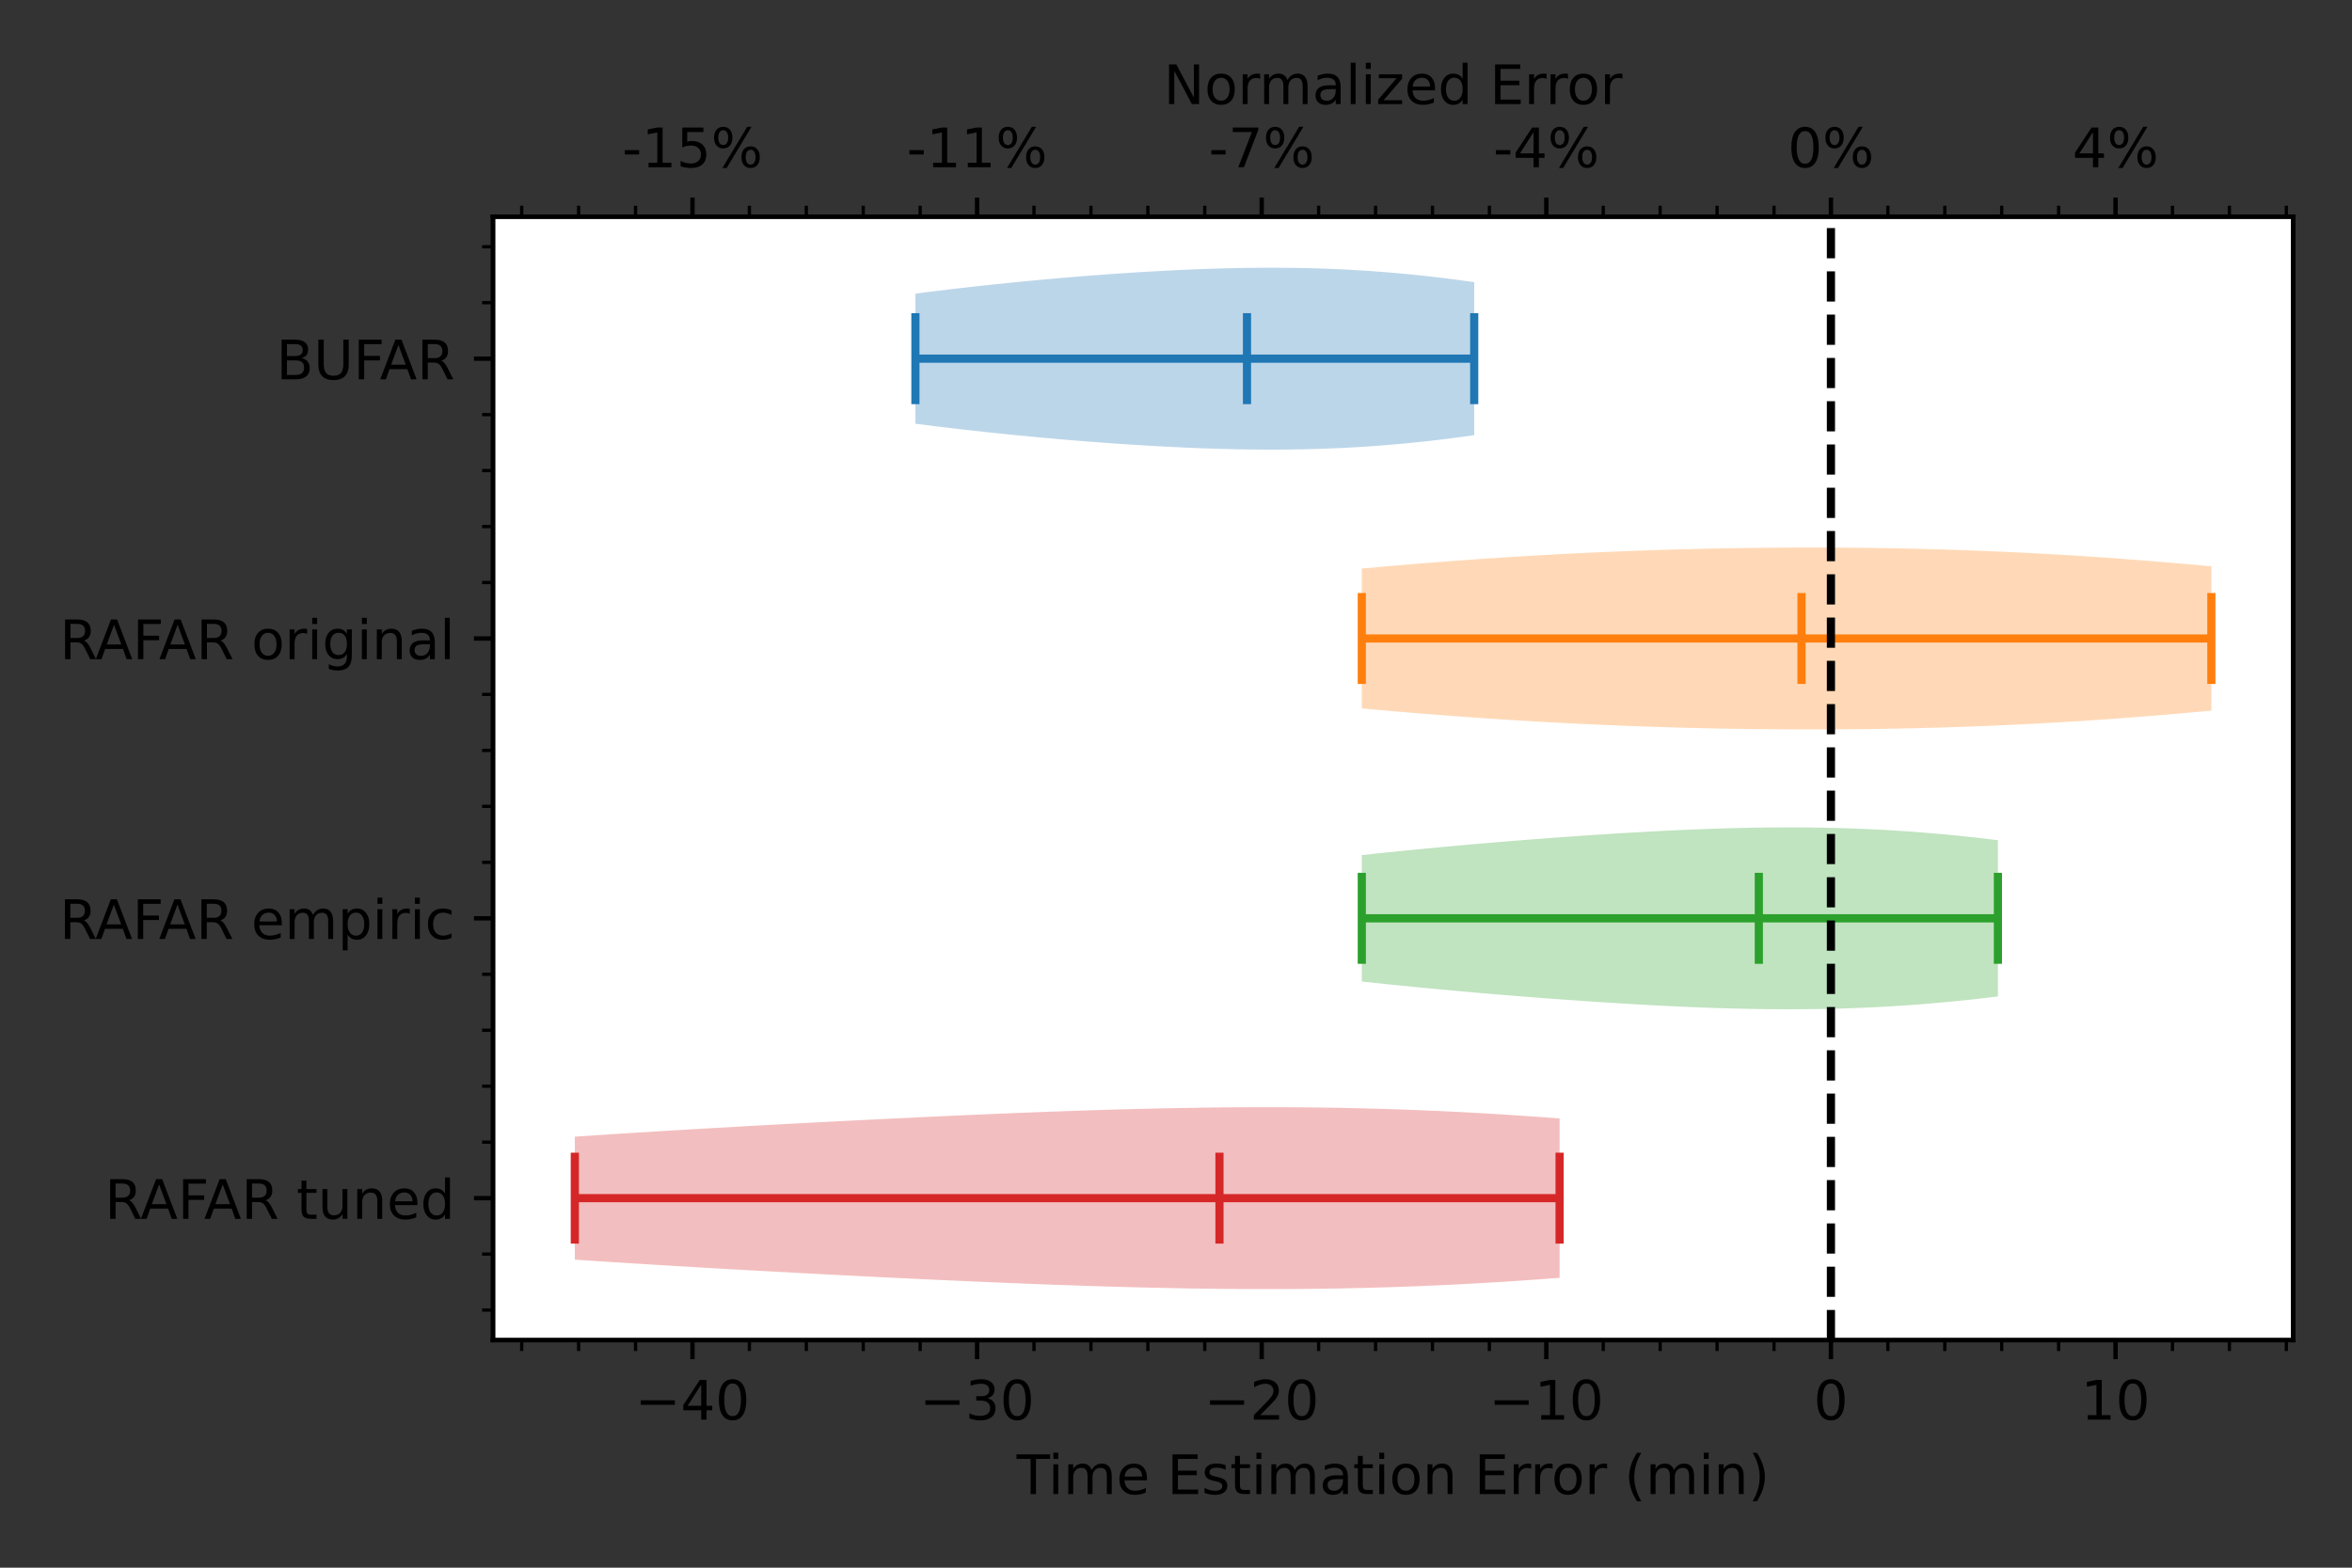 <?xml version="1.0" encoding="utf-8" standalone="no"?>
<!DOCTYPE svg PUBLIC "-//W3C//DTD SVG 1.1//EN"
  "http://www.w3.org/Graphics/SVG/1.1/DTD/svg11.dtd">
<!-- Created with matplotlib (https://matplotlib.org/) -->
<svg height="288pt" version="1.1" viewBox="0 0 432 288" width="432pt" xmlns="http://www.w3.org/2000/svg" xmlns:xlink="http://www.w3.org/1999/xlink">
 <rect x="0" y="0" width="432" height="288" fill="#333333" stroke="none"/>
 <defs>
  <style type="text/css">*{stroke-linecap:butt;stroke-linejoin:round;}</style>
 </defs>
 <g id="figure_1">
  <g id="patch_1">
   <path d="M 0 288 
L 432 288 
L 432 0 
L 0 0 
z
" style="fill:none;"/>
  </g>
  <g id="axes_1">
   <g id="patch_2">
    <path d="M 90.55 246.2 
L 421.2 246.2 
L 421.2 39.8 
L 90.55 39.8 
z
" style="fill:#ffffff;"/>
   </g>
   <g id="PolyCollection_1">
    <path clip-path="url(#pb65db33e73)" d="M 168.137 77.844 
L 168.137 53.935 
L 170.232 53.669 
L 172.327 53.411 
L 174.421 53.159 
L 176.516 52.914 
L 178.61 52.677 
L 180.705 52.446 
L 182.8 52.223 
L 184.894 52.006 
L 186.989 51.797 
L 189.084 51.594 
L 191.178 51.399 
L 193.273 51.21 
L 195.367 51.028 
L 197.462 50.853 
L 199.557 50.685 
L 201.651 50.524 
L 203.746 50.371 
L 205.841 50.224 
L 207.935 50.086 
L 210.03 49.956 
L 212.124 49.834 
L 214.219 49.72 
L 216.314 49.616 
L 218.408 49.522 
L 220.503 49.438 
L 222.598 49.365 
L 224.692 49.303 
L 226.787 49.253 
L 228.881 49.216 
L 230.976 49.192 
L 233.071 49.182 
L 235.165 49.186 
L 237.26 49.206 
L 239.355 49.241 
L 241.449 49.292 
L 243.544 49.36 
L 245.638 49.445 
L 247.733 49.548 
L 249.828 49.668 
L 251.922 49.805 
L 254.017 49.961 
L 256.111 50.135 
L 258.206 50.326 
L 260.301 50.535 
L 262.395 50.762 
L 264.49 51.005 
L 266.585 51.265 
L 268.679 51.541 
L 270.774 51.832 
L 270.774 79.946 
L 270.774 79.946 
L 268.679 80.237 
L 266.585 80.513 
L 264.49 80.773 
L 262.395 81.017 
L 260.301 81.243 
L 258.206 81.452 
L 256.111 81.644 
L 254.017 81.817 
L 251.922 81.973 
L 249.828 82.111 
L 247.733 82.231 
L 245.638 82.333 
L 243.544 82.418 
L 241.449 82.486 
L 239.355 82.537 
L 237.26 82.572 
L 235.165 82.592 
L 233.071 82.597 
L 230.976 82.586 
L 228.881 82.563 
L 226.787 82.525 
L 224.692 82.476 
L 222.598 82.414 
L 220.503 82.34 
L 218.408 82.256 
L 216.314 82.162 
L 214.219 82.058 
L 212.124 81.945 
L 210.03 81.823 
L 207.935 81.692 
L 205.841 81.554 
L 203.746 81.408 
L 201.651 81.254 
L 199.557 81.093 
L 197.462 80.925 
L 195.367 80.75 
L 193.273 80.568 
L 191.178 80.38 
L 189.084 80.184 
L 186.989 79.981 
L 184.894 79.772 
L 182.8 79.555 
L 180.705 79.332 
L 178.61 79.102 
L 176.516 78.864 
L 174.421 78.619 
L 172.327 78.368 
L 170.232 78.109 
L 168.137 77.844 
z
" style="fill:#1f77b4;fill-opacity:0.3;"/>
   </g>
   <g id="PolyCollection_2">
    <path clip-path="url(#pb65db33e73)" d="M 250.125 130.143 
L 250.125 104.449 
L 253.309 104.163 
L 256.494 103.885 
L 259.678 103.618 
L 262.863 103.362 
L 266.048 103.116 
L 269.232 102.881 
L 272.417 102.657 
L 275.601 102.445 
L 278.786 102.244 
L 281.971 102.055 
L 285.155 101.877 
L 288.34 101.71 
L 291.524 101.555 
L 294.709 101.412 
L 297.894 101.28 
L 301.078 101.16 
L 304.263 101.051 
L 307.448 100.954 
L 310.632 100.868 
L 313.817 100.793 
L 317.001 100.73 
L 320.186 100.679 
L 323.371 100.639 
L 326.555 100.61 
L 329.74 100.594 
L 332.924 100.589 
L 336.109 100.596 
L 339.294 100.616 
L 342.478 100.648 
L 345.663 100.692 
L 348.847 100.749 
L 352.032 100.818 
L 355.217 100.901 
L 358.401 100.997 
L 361.586 101.106 
L 364.771 101.229 
L 367.955 101.365 
L 371.14 101.514 
L 374.324 101.678 
L 377.509 101.855 
L 380.694 102.046 
L 383.878 102.25 
L 387.063 102.468 
L 390.247 102.699 
L 393.432 102.943 
L 396.617 103.2 
L 399.801 103.47 
L 402.986 103.751 
L 406.17 104.043 
L 406.17 130.55 
L 406.17 130.55 
L 402.986 130.842 
L 399.801 131.123 
L 396.617 131.392 
L 393.432 131.649 
L 390.247 131.893 
L 387.063 132.125 
L 383.878 132.342 
L 380.694 132.547 
L 377.509 132.738 
L 374.324 132.915 
L 371.14 133.078 
L 367.955 133.228 
L 364.771 133.364 
L 361.586 133.487 
L 358.401 133.596 
L 355.217 133.692 
L 352.032 133.774 
L 348.847 133.844 
L 345.663 133.901 
L 342.478 133.945 
L 339.294 133.977 
L 336.109 133.996 
L 332.924 134.004 
L 329.74 133.999 
L 326.555 133.983 
L 323.371 133.954 
L 320.186 133.914 
L 317.001 133.863 
L 313.817 133.8 
L 310.632 133.725 
L 307.448 133.639 
L 304.263 133.542 
L 301.078 133.433 
L 297.894 133.313 
L 294.709 133.181 
L 291.524 133.037 
L 288.34 132.882 
L 285.155 132.716 
L 281.971 132.538 
L 278.786 132.349 
L 275.601 132.148 
L 272.417 131.935 
L 269.232 131.712 
L 266.048 131.477 
L 262.863 131.231 
L 259.678 130.974 
L 256.494 130.707 
L 253.309 130.43 
L 250.125 130.143 
z
" style="fill:#ff7f0e;fill-opacity:0.3;"/>
   </g>
   <g id="PolyCollection_3">
    <path clip-path="url(#pb65db33e73)" d="M 250.125 180.316 
L 250.125 157.091 
L 252.509 156.837 
L 254.893 156.588 
L 257.278 156.345 
L 259.662 156.108 
L 262.047 155.877 
L 264.431 155.652 
L 266.816 155.432 
L 269.2 155.218 
L 271.585 155.01 
L 273.969 154.806 
L 276.354 154.608 
L 278.738 154.415 
L 281.123 154.227 
L 283.507 154.045 
L 285.891 153.867 
L 288.276 153.695 
L 290.66 153.528 
L 293.045 153.368 
L 295.429 153.213 
L 297.814 153.065 
L 300.198 152.923 
L 302.583 152.789 
L 304.967 152.663 
L 307.352 152.546 
L 309.736 152.438 
L 312.12 152.34 
L 314.505 152.252 
L 316.889 152.176 
L 319.274 152.112 
L 321.658 152.062 
L 324.043 152.025 
L 326.427 152.003 
L 328.812 151.996 
L 331.196 152.006 
L 333.581 152.032 
L 335.965 152.076 
L 338.349 152.137 
L 340.734 152.217 
L 343.118 152.316 
L 345.503 152.434 
L 347.887 152.571 
L 350.272 152.727 
L 352.656 152.903 
L 355.041 153.098 
L 357.425 153.312 
L 359.81 153.545 
L 362.194 153.795 
L 364.578 154.064 
L 366.963 154.349 
L 366.963 183.059 
L 366.963 183.059 
L 364.578 183.344 
L 362.194 183.612 
L 359.81 183.863 
L 357.425 184.095 
L 355.041 184.309 
L 352.656 184.504 
L 350.272 184.68 
L 347.887 184.836 
L 345.503 184.974 
L 343.118 185.091 
L 340.734 185.19 
L 338.349 185.27 
L 335.965 185.332 
L 333.581 185.375 
L 331.196 185.402 
L 328.812 185.411 
L 326.427 185.404 
L 324.043 185.382 
L 321.658 185.345 
L 319.274 185.295 
L 316.889 185.231 
L 314.505 185.155 
L 312.12 185.068 
L 309.736 184.97 
L 307.352 184.861 
L 304.967 184.744 
L 302.583 184.618 
L 300.198 184.484 
L 297.814 184.343 
L 295.429 184.194 
L 293.045 184.04 
L 290.66 183.879 
L 288.276 183.712 
L 285.891 183.54 
L 283.507 183.363 
L 281.123 183.18 
L 278.738 182.992 
L 276.354 182.799 
L 273.969 182.601 
L 271.585 182.398 
L 269.2 182.189 
L 266.816 181.975 
L 264.431 181.755 
L 262.047 181.53 
L 259.662 181.299 
L 257.278 181.062 
L 254.893 180.819 
L 252.509 180.571 
L 250.125 180.316 
z
" style="fill:#2ca02c;fill-opacity:0.3;"/>
   </g>
   <g id="PolyCollection_4">
    <path clip-path="url(#pb65db33e73)" d="M 105.58 231.409 
L 105.58 208.812 
L 109.271 208.569 
L 112.962 208.33 
L 116.654 208.097 
L 120.345 207.869 
L 124.036 207.645 
L 127.728 207.426 
L 131.419 207.212 
L 135.111 207.001 
L 138.802 206.795 
L 142.493 206.593 
L 146.185 206.394 
L 149.876 206.2 
L 153.567 206.008 
L 157.259 205.82 
L 160.95 205.636 
L 164.642 205.456 
L 168.333 205.279 
L 172.024 205.107 
L 175.716 204.939 
L 179.407 204.776 
L 183.098 204.618 
L 186.79 204.467 
L 190.481 204.322 
L 194.173 204.184 
L 197.864 204.055 
L 201.555 203.934 
L 205.247 203.824 
L 208.938 203.724 
L 212.629 203.636 
L 216.321 203.561 
L 220.012 203.499 
L 223.704 203.451 
L 227.395 203.419 
L 231.086 203.403 
L 234.778 203.405 
L 238.469 203.424 
L 242.16 203.462 
L 245.852 203.519 
L 249.543 203.596 
L 253.234 203.692 
L 256.926 203.809 
L 260.617 203.947 
L 264.309 204.105 
L 268 204.284 
L 271.691 204.483 
L 275.383 204.702 
L 279.074 204.941 
L 282.765 205.199 
L 286.457 205.475 
L 286.457 234.747 
L 286.457 234.747 
L 282.765 235.023 
L 279.074 235.281 
L 275.383 235.52 
L 271.691 235.739 
L 268 235.938 
L 264.309 236.117 
L 260.617 236.275 
L 256.926 236.412 
L 253.234 236.529 
L 249.543 236.626 
L 245.852 236.703 
L 242.16 236.76 
L 238.469 236.798 
L 234.778 236.817 
L 231.086 236.818 
L 227.395 236.802 
L 223.704 236.77 
L 220.012 236.723 
L 216.321 236.661 
L 212.629 236.586 
L 208.938 236.498 
L 205.247 236.398 
L 201.555 236.287 
L 197.864 236.167 
L 194.173 236.037 
L 190.481 235.9 
L 186.79 235.755 
L 183.098 235.603 
L 179.407 235.446 
L 175.716 235.283 
L 172.024 235.115 
L 168.333 234.943 
L 164.642 234.766 
L 160.95 234.586 
L 157.259 234.401 
L 153.567 234.214 
L 149.876 234.022 
L 146.185 233.827 
L 142.493 233.629 
L 138.802 233.426 
L 135.111 233.22 
L 131.419 233.01 
L 127.728 232.796 
L 124.036 232.577 
L 120.345 232.353 
L 116.654 232.125 
L 112.962 231.891 
L 109.271 231.653 
L 105.58 231.409 
z
" style="fill:#d62728;fill-opacity:0.3;"/>
   </g>
   <g id="matplotlib.axis_1">
    <g id="xtick_1">
     <g id="line2d_1">
      <defs>
       <path d="M 0 0 
L 0 3.5 
" id="m63827c95ed" style="stroke:#000000;stroke-width:0.8;"/>
      </defs>
      <g>
       <use style="stroke:#000000;stroke-width:0.8;" x="127.187" xlink:href="#m63827c95ed" y="246.2"/>
      </g>
     </g>
     <g id="text_1">
      <!-- −40 -->
      <g transform="translate(116.635 260.798)scale(0.1 -0.1)">
       <defs>
        <path d="M 10.594 35.5 
L 73.188 35.5 
L 73.188 27.203 
L 10.594 27.203 
z
" id="DejaVuSans-8722"/>
        <path d="M 37.797 64.312 
L 12.891 25.391 
L 37.797 25.391 
z
M 35.203 72.906 
L 47.609 72.906 
L 47.609 25.391 
L 58.016 25.391 
L 58.016 17.188 
L 47.609 17.188 
L 47.609 0 
L 37.797 0 
L 37.797 17.188 
L 4.891 17.188 
L 4.891 26.703 
z
" id="DejaVuSans-52"/>
        <path d="M 31.781 66.406 
Q 24.172 66.406 20.328 58.906 
Q 16.5 51.422 16.5 36.375 
Q 16.5 21.391 20.328 13.891 
Q 24.172 6.391 31.781 6.391 
Q 39.453 6.391 43.281 13.891 
Q 47.125 21.391 47.125 36.375 
Q 47.125 51.422 43.281 58.906 
Q 39.453 66.406 31.781 66.406 
z
M 31.781 74.219 
Q 44.047 74.219 50.516 64.516 
Q 56.984 54.828 56.984 36.375 
Q 56.984 17.969 50.516 8.266 
Q 44.047 -1.422 31.781 -1.422 
Q 19.531 -1.422 13.062 8.266 
Q 6.594 17.969 6.594 36.375 
Q 6.594 54.828 13.062 64.516 
Q 19.531 74.219 31.781 74.219 
z
" id="DejaVuSans-48"/>
       </defs>
       <use xlink:href="#DejaVuSans-8722"/>
       <use x="83.789" xlink:href="#DejaVuSans-52"/>
       <use x="147.412" xlink:href="#DejaVuSans-48"/>
      </g>
     </g>
    </g>
    <g id="xtick_2">
     <g id="line2d_2">
      <g>
       <use style="stroke:#000000;stroke-width:0.8;" x="179.464" xlink:href="#m63827c95ed" y="246.2"/>
      </g>
     </g>
     <g id="text_2">
      <!-- −30 -->
      <g transform="translate(168.912 260.798)scale(0.1 -0.1)">
       <defs>
        <path d="M 40.578 39.312 
Q 47.656 37.797 51.625 33 
Q 55.609 28.219 55.609 21.188 
Q 55.609 10.406 48.188 4.484 
Q 40.766 -1.422 27.094 -1.422 
Q 22.516 -1.422 17.656 -0.516 
Q 12.797 0.391 7.625 2.203 
L 7.625 11.719 
Q 11.719 9.328 16.594 8.109 
Q 21.484 6.891 26.812 6.891 
Q 36.078 6.891 40.938 10.547 
Q 45.797 14.203 45.797 21.188 
Q 45.797 27.641 41.281 31.266 
Q 36.766 34.906 28.719 34.906 
L 20.219 34.906 
L 20.219 43.016 
L 29.109 43.016 
Q 36.375 43.016 40.234 45.922 
Q 44.094 48.828 44.094 54.297 
Q 44.094 59.906 40.109 62.906 
Q 36.141 65.922 28.719 65.922 
Q 24.656 65.922 20.016 65.031 
Q 15.375 64.156 9.812 62.312 
L 9.812 71.094 
Q 15.438 72.656 20.344 73.438 
Q 25.25 74.219 29.594 74.219 
Q 40.828 74.219 47.359 69.109 
Q 53.906 64.016 53.906 55.328 
Q 53.906 49.266 50.438 45.094 
Q 46.969 40.922 40.578 39.312 
z
" id="DejaVuSans-51"/>
       </defs>
       <use xlink:href="#DejaVuSans-8722"/>
       <use x="83.789" xlink:href="#DejaVuSans-51"/>
       <use x="147.412" xlink:href="#DejaVuSans-48"/>
      </g>
     </g>
    </g>
    <g id="xtick_3">
     <g id="line2d_3">
      <g>
       <use style="stroke:#000000;stroke-width:0.8;" x="231.741" xlink:href="#m63827c95ed" y="246.2"/>
      </g>
     </g>
     <g id="text_3">
      <!-- −20 -->
      <g transform="translate(221.188 260.798)scale(0.1 -0.1)">
       <defs>
        <path d="M 19.188 8.297 
L 53.609 8.297 
L 53.609 0 
L 7.328 0 
L 7.328 8.297 
Q 12.938 14.109 22.625 23.891 
Q 32.328 33.688 34.812 36.531 
Q 39.547 41.844 41.422 45.531 
Q 43.312 49.219 43.312 52.781 
Q 43.312 58.594 39.234 62.25 
Q 35.156 65.922 28.609 65.922 
Q 23.969 65.922 18.812 64.312 
Q 13.672 62.703 7.812 59.422 
L 7.812 69.391 
Q 13.766 71.781 18.938 73 
Q 24.125 74.219 28.422 74.219 
Q 39.75 74.219 46.484 68.547 
Q 53.219 62.891 53.219 53.422 
Q 53.219 48.922 51.531 44.891 
Q 49.859 40.875 45.406 35.406 
Q 44.188 33.984 37.641 27.219 
Q 31.109 20.453 19.188 8.297 
z
" id="DejaVuSans-50"/>
       </defs>
       <use xlink:href="#DejaVuSans-8722"/>
       <use x="83.789" xlink:href="#DejaVuSans-50"/>
       <use x="147.412" xlink:href="#DejaVuSans-48"/>
      </g>
     </g>
    </g>
    <g id="xtick_4">
     <g id="line2d_4">
      <g>
       <use style="stroke:#000000;stroke-width:0.8;" x="284.017" xlink:href="#m63827c95ed" y="246.2"/>
      </g>
     </g>
     <g id="text_4">
      <!-- −10 -->
      <g transform="translate(273.465 260.798)scale(0.1 -0.1)">
       <defs>
        <path d="M 12.406 8.297 
L 28.516 8.297 
L 28.516 63.922 
L 10.984 60.406 
L 10.984 69.391 
L 28.422 72.906 
L 38.281 72.906 
L 38.281 8.297 
L 54.391 8.297 
L 54.391 0 
L 12.406 0 
z
" id="DejaVuSans-49"/>
       </defs>
       <use xlink:href="#DejaVuSans-8722"/>
       <use x="83.789" xlink:href="#DejaVuSans-49"/>
       <use x="147.412" xlink:href="#DejaVuSans-48"/>
      </g>
     </g>
    </g>
    <g id="xtick_5">
     <g id="line2d_5">
      <g>
       <use style="stroke:#000000;stroke-width:0.8;" x="336.294" xlink:href="#m63827c95ed" y="246.2"/>
      </g>
     </g>
     <g id="text_5">
      <!-- 0 -->
      <g transform="translate(333.113 260.798)scale(0.1 -0.1)">
       <use xlink:href="#DejaVuSans-48"/>
      </g>
     </g>
    </g>
    <g id="xtick_6">
     <g id="line2d_6">
      <g>
       <use style="stroke:#000000;stroke-width:0.8;" x="388.571" xlink:href="#m63827c95ed" y="246.2"/>
      </g>
     </g>
     <g id="text_6">
      <!-- 10 -->
      <g transform="translate(382.208 260.798)scale(0.1 -0.1)">
       <use xlink:href="#DejaVuSans-49"/>
       <use x="63.623" xlink:href="#DejaVuSans-48"/>
      </g>
     </g>
    </g>
    <g id="xtick_7">
     <g id="line2d_7">
      <defs>
       <path d="M 0 0 
L 0 2 
" id="m8b1ac093ca" style="stroke:#000000;stroke-width:0.6;"/>
      </defs>
      <g>
       <use style="stroke:#000000;stroke-width:0.6;" x="95.821" xlink:href="#m8b1ac093ca" y="246.2"/>
      </g>
     </g>
    </g>
    <g id="xtick_8">
     <g id="line2d_8">
      <g>
       <use style="stroke:#000000;stroke-width:0.6;" x="106.277" xlink:href="#m8b1ac093ca" y="246.2"/>
      </g>
     </g>
    </g>
    <g id="xtick_9">
     <g id="line2d_9">
      <g>
       <use style="stroke:#000000;stroke-width:0.6;" x="116.732" xlink:href="#m8b1ac093ca" y="246.2"/>
      </g>
     </g>
    </g>
    <g id="xtick_10">
     <g id="line2d_10">
      <g>
       <use style="stroke:#000000;stroke-width:0.6;" x="137.643" xlink:href="#m8b1ac093ca" y="246.2"/>
      </g>
     </g>
    </g>
    <g id="xtick_11">
     <g id="line2d_11">
      <g>
       <use style="stroke:#000000;stroke-width:0.6;" x="148.098" xlink:href="#m8b1ac093ca" y="246.2"/>
      </g>
     </g>
    </g>
    <g id="xtick_12">
     <g id="line2d_12">
      <g>
       <use style="stroke:#000000;stroke-width:0.6;" x="158.553" xlink:href="#m8b1ac093ca" y="246.2"/>
      </g>
     </g>
    </g>
    <g id="xtick_13">
     <g id="line2d_13">
      <g>
       <use style="stroke:#000000;stroke-width:0.6;" x="169.009" xlink:href="#m8b1ac093ca" y="246.2"/>
      </g>
     </g>
    </g>
    <g id="xtick_14">
     <g id="line2d_14">
      <g>
       <use style="stroke:#000000;stroke-width:0.6;" x="189.919" xlink:href="#m8b1ac093ca" y="246.2"/>
      </g>
     </g>
    </g>
    <g id="xtick_15">
     <g id="line2d_15">
      <g>
       <use style="stroke:#000000;stroke-width:0.6;" x="200.375" xlink:href="#m8b1ac093ca" y="246.2"/>
      </g>
     </g>
    </g>
    <g id="xtick_16">
     <g id="line2d_16">
      <g>
       <use style="stroke:#000000;stroke-width:0.6;" x="210.83" xlink:href="#m8b1ac093ca" y="246.2"/>
      </g>
     </g>
    </g>
    <g id="xtick_17">
     <g id="line2d_17">
      <g>
       <use style="stroke:#000000;stroke-width:0.6;" x="221.285" xlink:href="#m8b1ac093ca" y="246.2"/>
      </g>
     </g>
    </g>
    <g id="xtick_18">
     <g id="line2d_18">
      <g>
       <use style="stroke:#000000;stroke-width:0.6;" x="242.196" xlink:href="#m8b1ac093ca" y="246.2"/>
      </g>
     </g>
    </g>
    <g id="xtick_19">
     <g id="line2d_19">
      <g>
       <use style="stroke:#000000;stroke-width:0.6;" x="252.651" xlink:href="#m8b1ac093ca" y="246.2"/>
      </g>
     </g>
    </g>
    <g id="xtick_20">
     <g id="line2d_20">
      <g>
       <use style="stroke:#000000;stroke-width:0.6;" x="263.107" xlink:href="#m8b1ac093ca" y="246.2"/>
      </g>
     </g>
    </g>
    <g id="xtick_21">
     <g id="line2d_21">
      <g>
       <use style="stroke:#000000;stroke-width:0.6;" x="273.562" xlink:href="#m8b1ac093ca" y="246.2"/>
      </g>
     </g>
    </g>
    <g id="xtick_22">
     <g id="line2d_22">
      <g>
       <use style="stroke:#000000;stroke-width:0.6;" x="294.473" xlink:href="#m8b1ac093ca" y="246.2"/>
      </g>
     </g>
    </g>
    <g id="xtick_23">
     <g id="line2d_23">
      <g>
       <use style="stroke:#000000;stroke-width:0.6;" x="304.928" xlink:href="#m8b1ac093ca" y="246.2"/>
      </g>
     </g>
    </g>
    <g id="xtick_24">
     <g id="line2d_24">
      <g>
       <use style="stroke:#000000;stroke-width:0.6;" x="315.383" xlink:href="#m8b1ac093ca" y="246.2"/>
      </g>
     </g>
    </g>
    <g id="xtick_25">
     <g id="line2d_25">
      <g>
       <use style="stroke:#000000;stroke-width:0.6;" x="325.839" xlink:href="#m8b1ac093ca" y="246.2"/>
      </g>
     </g>
    </g>
    <g id="xtick_26">
     <g id="line2d_26">
      <g>
       <use style="stroke:#000000;stroke-width:0.6;" x="346.749" xlink:href="#m8b1ac093ca" y="246.2"/>
      </g>
     </g>
    </g>
    <g id="xtick_27">
     <g id="line2d_27">
      <g>
       <use style="stroke:#000000;stroke-width:0.6;" x="357.205" xlink:href="#m8b1ac093ca" y="246.2"/>
      </g>
     </g>
    </g>
    <g id="xtick_28">
     <g id="line2d_28">
      <g>
       <use style="stroke:#000000;stroke-width:0.6;" x="367.66" xlink:href="#m8b1ac093ca" y="246.2"/>
      </g>
     </g>
    </g>
    <g id="xtick_29">
     <g id="line2d_29">
      <g>
       <use style="stroke:#000000;stroke-width:0.6;" x="378.115" xlink:href="#m8b1ac093ca" y="246.2"/>
      </g>
     </g>
    </g>
    <g id="xtick_30">
     <g id="line2d_30">
      <g>
       <use style="stroke:#000000;stroke-width:0.6;" x="399.026" xlink:href="#m8b1ac093ca" y="246.2"/>
      </g>
     </g>
    </g>
    <g id="xtick_31">
     <g id="line2d_31">
      <g>
       <use style="stroke:#000000;stroke-width:0.6;" x="409.481" xlink:href="#m8b1ac093ca" y="246.2"/>
      </g>
     </g>
    </g>
    <g id="xtick_32">
     <g id="line2d_32">
      <g>
       <use style="stroke:#000000;stroke-width:0.6;" x="419.937" xlink:href="#m8b1ac093ca" y="246.2"/>
      </g>
     </g>
    </g>
    <g id="text_7">
     <!-- Time Estimation Error (min) -->
     <g transform="translate(186.734 274.477)scale(0.1 -0.1)">
      <defs>
       <path d="M -0.297 72.906 
L 61.375 72.906 
L 61.375 64.594 
L 35.5 64.594 
L 35.5 0 
L 25.594 0 
L 25.594 64.594 
L -0.297 64.594 
z
" id="DejaVuSans-84"/>
       <path d="M 9.422 54.688 
L 18.406 54.688 
L 18.406 0 
L 9.422 0 
z
M 9.422 75.984 
L 18.406 75.984 
L 18.406 64.594 
L 9.422 64.594 
z
" id="DejaVuSans-105"/>
       <path d="M 52 44.188 
Q 55.375 50.25 60.062 53.125 
Q 64.75 56 71.094 56 
Q 79.641 56 84.281 50.016 
Q 88.922 44.047 88.922 33.016 
L 88.922 0 
L 79.891 0 
L 79.891 32.719 
Q 79.891 40.578 77.094 44.375 
Q 74.312 48.188 68.609 48.188 
Q 61.625 48.188 57.562 43.547 
Q 53.516 38.922 53.516 30.906 
L 53.516 0 
L 44.484 0 
L 44.484 32.719 
Q 44.484 40.625 41.703 44.406 
Q 38.922 48.188 33.109 48.188 
Q 26.219 48.188 22.156 43.531 
Q 18.109 38.875 18.109 30.906 
L 18.109 0 
L 9.078 0 
L 9.078 54.688 
L 18.109 54.688 
L 18.109 46.188 
Q 21.188 51.219 25.484 53.609 
Q 29.781 56 35.688 56 
Q 41.656 56 45.828 52.969 
Q 50 49.953 52 44.188 
z
" id="DejaVuSans-109"/>
       <path d="M 56.203 29.594 
L 56.203 25.203 
L 14.891 25.203 
Q 15.484 15.922 20.484 11.062 
Q 25.484 6.203 34.422 6.203 
Q 39.594 6.203 44.453 7.469 
Q 49.312 8.734 54.109 11.281 
L 54.109 2.781 
Q 49.266 0.734 44.188 -0.344 
Q 39.109 -1.422 33.891 -1.422 
Q 20.797 -1.422 13.156 6.188 
Q 5.516 13.812 5.516 26.812 
Q 5.516 40.234 12.766 48.109 
Q 20.016 56 32.328 56 
Q 43.359 56 49.781 48.891 
Q 56.203 41.797 56.203 29.594 
z
M 47.219 32.234 
Q 47.125 39.594 43.094 43.984 
Q 39.062 48.391 32.422 48.391 
Q 24.906 48.391 20.391 44.141 
Q 15.875 39.891 15.188 32.172 
z
" id="DejaVuSans-101"/>
       <path id="DejaVuSans-32"/>
       <path d="M 9.812 72.906 
L 55.906 72.906 
L 55.906 64.594 
L 19.672 64.594 
L 19.672 43.016 
L 54.391 43.016 
L 54.391 34.719 
L 19.672 34.719 
L 19.672 8.297 
L 56.781 8.297 
L 56.781 0 
L 9.812 0 
z
" id="DejaVuSans-69"/>
       <path d="M 44.281 53.078 
L 44.281 44.578 
Q 40.484 46.531 36.375 47.5 
Q 32.281 48.484 27.875 48.484 
Q 21.188 48.484 17.844 46.438 
Q 14.5 44.391 14.5 40.281 
Q 14.5 37.156 16.891 35.375 
Q 19.281 33.594 26.516 31.984 
L 29.594 31.297 
Q 39.156 29.25 43.188 25.516 
Q 47.219 21.781 47.219 15.094 
Q 47.219 7.469 41.188 3.016 
Q 35.156 -1.422 24.609 -1.422 
Q 20.219 -1.422 15.453 -0.562 
Q 10.688 0.297 5.422 2 
L 5.422 11.281 
Q 10.406 8.688 15.234 7.391 
Q 20.062 6.109 24.812 6.109 
Q 31.156 6.109 34.562 8.281 
Q 37.984 10.453 37.984 14.406 
Q 37.984 18.062 35.516 20.016 
Q 33.062 21.969 24.703 23.781 
L 21.578 24.516 
Q 13.234 26.266 9.516 29.906 
Q 5.812 33.547 5.812 39.891 
Q 5.812 47.609 11.281 51.797 
Q 16.75 56 26.812 56 
Q 31.781 56 36.172 55.266 
Q 40.578 54.547 44.281 53.078 
z
" id="DejaVuSans-115"/>
       <path d="M 18.312 70.219 
L 18.312 54.688 
L 36.812 54.688 
L 36.812 47.703 
L 18.312 47.703 
L 18.312 18.016 
Q 18.312 11.328 20.141 9.422 
Q 21.969 7.516 27.594 7.516 
L 36.812 7.516 
L 36.812 0 
L 27.594 0 
Q 17.188 0 13.234 3.875 
Q 9.281 7.766 9.281 18.016 
L 9.281 47.703 
L 2.688 47.703 
L 2.688 54.688 
L 9.281 54.688 
L 9.281 70.219 
z
" id="DejaVuSans-116"/>
       <path d="M 34.281 27.484 
Q 23.391 27.484 19.188 25 
Q 14.984 22.516 14.984 16.5 
Q 14.984 11.719 18.141 8.906 
Q 21.297 6.109 26.703 6.109 
Q 34.188 6.109 38.703 11.406 
Q 43.219 16.703 43.219 25.484 
L 43.219 27.484 
z
M 52.203 31.203 
L 52.203 0 
L 43.219 0 
L 43.219 8.297 
Q 40.141 3.328 35.547 0.953 
Q 30.953 -1.422 24.312 -1.422 
Q 15.922 -1.422 10.953 3.297 
Q 6 8.016 6 15.922 
Q 6 25.141 12.172 29.828 
Q 18.359 34.516 30.609 34.516 
L 43.219 34.516 
L 43.219 35.406 
Q 43.219 41.609 39.141 45 
Q 35.062 48.391 27.688 48.391 
Q 23 48.391 18.547 47.266 
Q 14.109 46.141 10.016 43.891 
L 10.016 52.203 
Q 14.938 54.109 19.578 55.047 
Q 24.219 56 28.609 56 
Q 40.484 56 46.344 49.844 
Q 52.203 43.703 52.203 31.203 
z
" id="DejaVuSans-97"/>
       <path d="M 30.609 48.391 
Q 23.391 48.391 19.188 42.75 
Q 14.984 37.109 14.984 27.297 
Q 14.984 17.484 19.156 11.844 
Q 23.344 6.203 30.609 6.203 
Q 37.797 6.203 41.984 11.859 
Q 46.188 17.531 46.188 27.297 
Q 46.188 37.016 41.984 42.703 
Q 37.797 48.391 30.609 48.391 
z
M 30.609 56 
Q 42.328 56 49.016 48.375 
Q 55.719 40.766 55.719 27.297 
Q 55.719 13.875 49.016 6.219 
Q 42.328 -1.422 30.609 -1.422 
Q 18.844 -1.422 12.172 6.219 
Q 5.516 13.875 5.516 27.297 
Q 5.516 40.766 12.172 48.375 
Q 18.844 56 30.609 56 
z
" id="DejaVuSans-111"/>
       <path d="M 54.891 33.016 
L 54.891 0 
L 45.906 0 
L 45.906 32.719 
Q 45.906 40.484 42.875 44.328 
Q 39.844 48.188 33.797 48.188 
Q 26.516 48.188 22.312 43.547 
Q 18.109 38.922 18.109 30.906 
L 18.109 0 
L 9.078 0 
L 9.078 54.688 
L 18.109 54.688 
L 18.109 46.188 
Q 21.344 51.125 25.703 53.562 
Q 30.078 56 35.797 56 
Q 45.219 56 50.047 50.172 
Q 54.891 44.344 54.891 33.016 
z
" id="DejaVuSans-110"/>
       <path d="M 41.109 46.297 
Q 39.594 47.172 37.812 47.578 
Q 36.031 48 33.891 48 
Q 26.266 48 22.188 43.047 
Q 18.109 38.094 18.109 28.812 
L 18.109 0 
L 9.078 0 
L 9.078 54.688 
L 18.109 54.688 
L 18.109 46.188 
Q 20.953 51.172 25.484 53.578 
Q 30.031 56 36.531 56 
Q 37.453 56 38.578 55.875 
Q 39.703 55.766 41.062 55.516 
z
" id="DejaVuSans-114"/>
       <path d="M 31 75.875 
Q 24.469 64.656 21.281 53.656 
Q 18.109 42.672 18.109 31.391 
Q 18.109 20.125 21.312 9.062 
Q 24.516 -2 31 -13.188 
L 23.188 -13.188 
Q 15.875 -1.703 12.234 9.375 
Q 8.594 20.453 8.594 31.391 
Q 8.594 42.281 12.203 53.312 
Q 15.828 64.359 23.188 75.875 
z
" id="DejaVuSans-40"/>
       <path d="M 8.016 75.875 
L 15.828 75.875 
Q 23.141 64.359 26.781 53.312 
Q 30.422 42.281 30.422 31.391 
Q 30.422 20.453 26.781 9.375 
Q 23.141 -1.703 15.828 -13.188 
L 8.016 -13.188 
Q 14.5 -2 17.703 9.062 
Q 20.906 20.125 20.906 31.391 
Q 20.906 42.672 17.703 53.656 
Q 14.5 64.656 8.016 75.875 
z
" id="DejaVuSans-41"/>
      </defs>
      <use xlink:href="#DejaVuSans-84"/>
      <use x="57.959" xlink:href="#DejaVuSans-105"/>
      <use x="85.742" xlink:href="#DejaVuSans-109"/>
      <use x="183.154" xlink:href="#DejaVuSans-101"/>
      <use x="244.678" xlink:href="#DejaVuSans-32"/>
      <use x="276.465" xlink:href="#DejaVuSans-69"/>
      <use x="339.648" xlink:href="#DejaVuSans-115"/>
      <use x="391.748" xlink:href="#DejaVuSans-116"/>
      <use x="430.957" xlink:href="#DejaVuSans-105"/>
      <use x="458.74" xlink:href="#DejaVuSans-109"/>
      <use x="556.152" xlink:href="#DejaVuSans-97"/>
      <use x="617.432" xlink:href="#DejaVuSans-116"/>
      <use x="656.641" xlink:href="#DejaVuSans-105"/>
      <use x="684.424" xlink:href="#DejaVuSans-111"/>
      <use x="745.605" xlink:href="#DejaVuSans-110"/>
      <use x="808.984" xlink:href="#DejaVuSans-32"/>
      <use x="840.771" xlink:href="#DejaVuSans-69"/>
      <use x="903.955" xlink:href="#DejaVuSans-114"/>
      <use x="943.318" xlink:href="#DejaVuSans-114"/>
      <use x="982.182" xlink:href="#DejaVuSans-111"/>
      <use x="1043.363" xlink:href="#DejaVuSans-114"/>
      <use x="1084.477" xlink:href="#DejaVuSans-32"/>
      <use x="1116.264" xlink:href="#DejaVuSans-40"/>
      <use x="1155.277" xlink:href="#DejaVuSans-109"/>
      <use x="1252.689" xlink:href="#DejaVuSans-105"/>
      <use x="1280.473" xlink:href="#DejaVuSans-110"/>
      <use x="1343.852" xlink:href="#DejaVuSans-41"/>
     </g>
    </g>
   </g>
   <g id="matplotlib.axis_2">
    <g id="ytick_1">
     <g id="line2d_33">
      <defs>
       <path d="M 0 0 
L -3.5 0 
" id="m7ef7e11cd1" style="stroke:#000000;stroke-width:0.8;"/>
      </defs>
      <g>
       <use style="stroke:#000000;stroke-width:0.8;" x="90.55" xlink:href="#m7ef7e11cd1" y="65.889"/>
      </g>
     </g>
     <g id="text_8">
      <!-- BUFAR -->
      <g transform="translate(50.742 69.688)scale(0.1 -0.1)">
       <defs>
        <path d="M 19.672 34.812 
L 19.672 8.109 
L 35.5 8.109 
Q 43.453 8.109 47.281 11.406 
Q 51.125 14.703 51.125 21.484 
Q 51.125 28.328 47.281 31.562 
Q 43.453 34.812 35.5 34.812 
z
M 19.672 64.797 
L 19.672 42.828 
L 34.281 42.828 
Q 41.5 42.828 45.031 45.531 
Q 48.578 48.25 48.578 53.812 
Q 48.578 59.328 45.031 62.062 
Q 41.5 64.797 34.281 64.797 
z
M 9.812 72.906 
L 35.016 72.906 
Q 46.297 72.906 52.391 68.219 
Q 58.5 63.531 58.5 54.891 
Q 58.5 48.188 55.375 44.234 
Q 52.25 40.281 46.188 39.312 
Q 53.469 37.75 57.5 32.781 
Q 61.531 27.828 61.531 20.406 
Q 61.531 10.641 54.891 5.312 
Q 48.25 0 35.984 0 
L 9.812 0 
z
" id="DejaVuSans-66"/>
        <path d="M 8.688 72.906 
L 18.609 72.906 
L 18.609 28.609 
Q 18.609 16.891 22.844 11.734 
Q 27.094 6.594 36.625 6.594 
Q 46.094 6.594 50.344 11.734 
Q 54.594 16.891 54.594 28.609 
L 54.594 72.906 
L 64.5 72.906 
L 64.5 27.391 
Q 64.5 13.141 57.438 5.859 
Q 50.391 -1.422 36.625 -1.422 
Q 22.797 -1.422 15.734 5.859 
Q 8.688 13.141 8.688 27.391 
z
" id="DejaVuSans-85"/>
        <path d="M 9.812 72.906 
L 51.703 72.906 
L 51.703 64.594 
L 19.672 64.594 
L 19.672 43.109 
L 48.578 43.109 
L 48.578 34.812 
L 19.672 34.812 
L 19.672 0 
L 9.812 0 
z
" id="DejaVuSans-70"/>
        <path d="M 34.188 63.188 
L 20.797 26.906 
L 47.609 26.906 
z
M 28.609 72.906 
L 39.797 72.906 
L 67.578 0 
L 57.328 0 
L 50.688 18.703 
L 17.828 18.703 
L 11.188 0 
L 0.781 0 
z
" id="DejaVuSans-65"/>
        <path d="M 44.391 34.188 
Q 47.562 33.109 50.562 29.594 
Q 53.562 26.078 56.594 19.922 
L 66.609 0 
L 56 0 
L 46.688 18.703 
Q 43.062 26.031 39.672 28.422 
Q 36.281 30.812 30.422 30.812 
L 19.672 30.812 
L 19.672 0 
L 9.812 0 
L 9.812 72.906 
L 32.078 72.906 
Q 44.578 72.906 50.734 67.672 
Q 56.891 62.453 56.891 51.906 
Q 56.891 45.016 53.688 40.469 
Q 50.484 35.938 44.391 34.188 
z
M 19.672 64.797 
L 19.672 38.922 
L 32.078 38.922 
Q 39.203 38.922 42.844 42.219 
Q 46.484 45.516 46.484 51.906 
Q 46.484 58.297 42.844 61.547 
Q 39.203 64.797 32.078 64.797 
z
" id="DejaVuSans-82"/>
       </defs>
       <use xlink:href="#DejaVuSans-66"/>
       <use x="68.604" xlink:href="#DejaVuSans-85"/>
       <use x="141.797" xlink:href="#DejaVuSans-70"/>
       <use x="190.191" xlink:href="#DejaVuSans-65"/>
       <use x="258.6" xlink:href="#DejaVuSans-82"/>
      </g>
     </g>
    </g>
    <g id="ytick_2">
     <g id="line2d_34">
      <g>
       <use style="stroke:#000000;stroke-width:0.8;" x="90.55" xlink:href="#m7ef7e11cd1" y="117.296"/>
      </g>
     </g>
     <g id="text_9">
      <!-- RAFAR original -->
      <g transform="translate(10.977 121.096)scale(0.1 -0.1)">
       <defs>
        <path d="M 45.406 27.984 
Q 45.406 37.75 41.375 43.109 
Q 37.359 48.484 30.078 48.484 
Q 22.859 48.484 18.828 43.109 
Q 14.797 37.75 14.797 27.984 
Q 14.797 18.266 18.828 12.891 
Q 22.859 7.516 30.078 7.516 
Q 37.359 7.516 41.375 12.891 
Q 45.406 18.266 45.406 27.984 
z
M 54.391 6.781 
Q 54.391 -7.172 48.188 -13.984 
Q 42 -20.797 29.203 -20.797 
Q 24.469 -20.797 20.266 -20.094 
Q 16.062 -19.391 12.109 -17.922 
L 12.109 -9.188 
Q 16.062 -11.328 19.922 -12.344 
Q 23.781 -13.375 27.781 -13.375 
Q 36.625 -13.375 41.016 -8.766 
Q 45.406 -4.156 45.406 5.172 
L 45.406 9.625 
Q 42.625 4.781 38.281 2.391 
Q 33.938 0 27.875 0 
Q 17.828 0 11.672 7.656 
Q 5.516 15.328 5.516 27.984 
Q 5.516 40.672 11.672 48.328 
Q 17.828 56 27.875 56 
Q 33.938 56 38.281 53.609 
Q 42.625 51.219 45.406 46.391 
L 45.406 54.688 
L 54.391 54.688 
z
" id="DejaVuSans-103"/>
        <path d="M 9.422 75.984 
L 18.406 75.984 
L 18.406 0 
L 9.422 0 
z
" id="DejaVuSans-108"/>
       </defs>
       <use xlink:href="#DejaVuSans-82"/>
       <use x="65.482" xlink:href="#DejaVuSans-65"/>
       <use x="133.891" xlink:href="#DejaVuSans-70"/>
       <use x="182.285" xlink:href="#DejaVuSans-65"/>
       <use x="250.693" xlink:href="#DejaVuSans-82"/>
       <use x="320.176" xlink:href="#DejaVuSans-32"/>
       <use x="351.963" xlink:href="#DejaVuSans-111"/>
       <use x="413.145" xlink:href="#DejaVuSans-114"/>
       <use x="454.258" xlink:href="#DejaVuSans-105"/>
       <use x="482.041" xlink:href="#DejaVuSans-103"/>
       <use x="545.518" xlink:href="#DejaVuSans-105"/>
       <use x="573.301" xlink:href="#DejaVuSans-110"/>
       <use x="636.68" xlink:href="#DejaVuSans-97"/>
       <use x="697.959" xlink:href="#DejaVuSans-108"/>
      </g>
     </g>
    </g>
    <g id="ytick_3">
     <g id="line2d_35">
      <g>
       <use style="stroke:#000000;stroke-width:0.8;" x="90.55" xlink:href="#m7ef7e11cd1" y="168.704"/>
      </g>
     </g>
     <g id="text_10">
      <!-- RAFAR empiric -->
      <g transform="translate(10.947 172.503)scale(0.1 -0.1)">
       <defs>
        <path d="M 18.109 8.203 
L 18.109 -20.797 
L 9.078 -20.797 
L 9.078 54.688 
L 18.109 54.688 
L 18.109 46.391 
Q 20.953 51.266 25.266 53.625 
Q 29.594 56 35.594 56 
Q 45.562 56 51.781 48.094 
Q 58.016 40.188 58.016 27.297 
Q 58.016 14.406 51.781 6.484 
Q 45.562 -1.422 35.594 -1.422 
Q 29.594 -1.422 25.266 0.953 
Q 20.953 3.328 18.109 8.203 
z
M 48.688 27.297 
Q 48.688 37.203 44.609 42.844 
Q 40.531 48.484 33.406 48.484 
Q 26.266 48.484 22.188 42.844 
Q 18.109 37.203 18.109 27.297 
Q 18.109 17.391 22.188 11.75 
Q 26.266 6.109 33.406 6.109 
Q 40.531 6.109 44.609 11.75 
Q 48.688 17.391 48.688 27.297 
z
" id="DejaVuSans-112"/>
        <path d="M 48.781 52.594 
L 48.781 44.188 
Q 44.969 46.297 41.141 47.344 
Q 37.312 48.391 33.406 48.391 
Q 24.656 48.391 19.812 42.844 
Q 14.984 37.312 14.984 27.297 
Q 14.984 17.281 19.812 11.734 
Q 24.656 6.203 33.406 6.203 
Q 37.312 6.203 41.141 7.25 
Q 44.969 8.297 48.781 10.406 
L 48.781 2.094 
Q 45.016 0.344 40.984 -0.531 
Q 36.969 -1.422 32.422 -1.422 
Q 20.062 -1.422 12.781 6.344 
Q 5.516 14.109 5.516 27.297 
Q 5.516 40.672 12.859 48.328 
Q 20.219 56 33.016 56 
Q 37.156 56 41.109 55.141 
Q 45.062 54.297 48.781 52.594 
z
" id="DejaVuSans-99"/>
       </defs>
       <use xlink:href="#DejaVuSans-82"/>
       <use x="65.482" xlink:href="#DejaVuSans-65"/>
       <use x="133.891" xlink:href="#DejaVuSans-70"/>
       <use x="182.285" xlink:href="#DejaVuSans-65"/>
       <use x="250.693" xlink:href="#DejaVuSans-82"/>
       <use x="320.176" xlink:href="#DejaVuSans-32"/>
       <use x="351.963" xlink:href="#DejaVuSans-101"/>
       <use x="413.486" xlink:href="#DejaVuSans-109"/>
       <use x="510.898" xlink:href="#DejaVuSans-112"/>
       <use x="574.375" xlink:href="#DejaVuSans-105"/>
       <use x="602.158" xlink:href="#DejaVuSans-114"/>
       <use x="643.271" xlink:href="#DejaVuSans-105"/>
       <use x="671.055" xlink:href="#DejaVuSans-99"/>
      </g>
     </g>
    </g>
    <g id="ytick_4">
     <g id="line2d_36">
      <g>
       <use style="stroke:#000000;stroke-width:0.8;" x="90.55" xlink:href="#m7ef7e11cd1" y="220.111"/>
      </g>
     </g>
     <g id="text_11">
      <!-- RAFAR tuned -->
      <g transform="translate(19.258 223.91)scale(0.1 -0.1)">
       <defs>
        <path d="M 8.5 21.578 
L 8.5 54.688 
L 17.484 54.688 
L 17.484 21.922 
Q 17.484 14.156 20.5 10.266 
Q 23.531 6.391 29.594 6.391 
Q 36.859 6.391 41.078 11.031 
Q 45.312 15.672 45.312 23.688 
L 45.312 54.688 
L 54.297 54.688 
L 54.297 0 
L 45.312 0 
L 45.312 8.406 
Q 42.047 3.422 37.719 1 
Q 33.406 -1.422 27.688 -1.422 
Q 18.266 -1.422 13.375 4.438 
Q 8.5 10.297 8.5 21.578 
z
M 31.109 56 
z
" id="DejaVuSans-117"/>
        <path d="M 45.406 46.391 
L 45.406 75.984 
L 54.391 75.984 
L 54.391 0 
L 45.406 0 
L 45.406 8.203 
Q 42.578 3.328 38.25 0.953 
Q 33.938 -1.422 27.875 -1.422 
Q 17.969 -1.422 11.734 6.484 
Q 5.516 14.406 5.516 27.297 
Q 5.516 40.188 11.734 48.094 
Q 17.969 56 27.875 56 
Q 33.938 56 38.25 53.625 
Q 42.578 51.266 45.406 46.391 
z
M 14.797 27.297 
Q 14.797 17.391 18.875 11.75 
Q 22.953 6.109 30.078 6.109 
Q 37.203 6.109 41.297 11.75 
Q 45.406 17.391 45.406 27.297 
Q 45.406 37.203 41.297 42.844 
Q 37.203 48.484 30.078 48.484 
Q 22.953 48.484 18.875 42.844 
Q 14.797 37.203 14.797 27.297 
z
" id="DejaVuSans-100"/>
       </defs>
       <use xlink:href="#DejaVuSans-82"/>
       <use x="65.482" xlink:href="#DejaVuSans-65"/>
       <use x="133.891" xlink:href="#DejaVuSans-70"/>
       <use x="182.285" xlink:href="#DejaVuSans-65"/>
       <use x="250.693" xlink:href="#DejaVuSans-82"/>
       <use x="320.176" xlink:href="#DejaVuSans-32"/>
       <use x="351.963" xlink:href="#DejaVuSans-116"/>
       <use x="391.172" xlink:href="#DejaVuSans-117"/>
       <use x="454.551" xlink:href="#DejaVuSans-110"/>
       <use x="517.93" xlink:href="#DejaVuSans-101"/>
       <use x="579.453" xlink:href="#DejaVuSans-100"/>
      </g>
     </g>
    </g>
    <g id="ytick_5">
     <g id="line2d_37">
      <defs>
       <path d="M 0 0 
L -2 0 
" id="m819b683267" style="stroke:#000000;stroke-width:0.6;"/>
      </defs>
      <g>
       <use style="stroke:#000000;stroke-width:0.6;" x="90.55" xlink:href="#m819b683267" y="45.326"/>
      </g>
     </g>
    </g>
    <g id="ytick_6">
     <g id="line2d_38">
      <g>
       <use style="stroke:#000000;stroke-width:0.6;" x="90.55" xlink:href="#m819b683267" y="55.608"/>
      </g>
     </g>
    </g>
    <g id="ytick_7">
     <g id="line2d_39">
      <g>
       <use style="stroke:#000000;stroke-width:0.6;" x="90.55" xlink:href="#m819b683267" y="76.171"/>
      </g>
     </g>
    </g>
    <g id="ytick_8">
     <g id="line2d_40">
      <g>
       <use style="stroke:#000000;stroke-width:0.6;" x="90.55" xlink:href="#m819b683267" y="86.452"/>
      </g>
     </g>
    </g>
    <g id="ytick_9">
     <g id="line2d_41">
      <g>
       <use style="stroke:#000000;stroke-width:0.6;" x="90.55" xlink:href="#m819b683267" y="96.733"/>
      </g>
     </g>
    </g>
    <g id="ytick_10">
     <g id="line2d_42">
      <g>
       <use style="stroke:#000000;stroke-width:0.6;" x="90.55" xlink:href="#m819b683267" y="107.015"/>
      </g>
     </g>
    </g>
    <g id="ytick_11">
     <g id="line2d_43">
      <g>
       <use style="stroke:#000000;stroke-width:0.6;" x="90.55" xlink:href="#m819b683267" y="127.578"/>
      </g>
     </g>
    </g>
    <g id="ytick_12">
     <g id="line2d_44">
      <g>
       <use style="stroke:#000000;stroke-width:0.6;" x="90.55" xlink:href="#m819b683267" y="137.859"/>
      </g>
     </g>
    </g>
    <g id="ytick_13">
     <g id="line2d_45">
      <g>
       <use style="stroke:#000000;stroke-width:0.6;" x="90.55" xlink:href="#m819b683267" y="148.141"/>
      </g>
     </g>
    </g>
    <g id="ytick_14">
     <g id="line2d_46">
      <g>
       <use style="stroke:#000000;stroke-width:0.6;" x="90.55" xlink:href="#m819b683267" y="158.422"/>
      </g>
     </g>
    </g>
    <g id="ytick_15">
     <g id="line2d_47">
      <g>
       <use style="stroke:#000000;stroke-width:0.6;" x="90.55" xlink:href="#m819b683267" y="178.985"/>
      </g>
     </g>
    </g>
    <g id="ytick_16">
     <g id="line2d_48">
      <g>
       <use style="stroke:#000000;stroke-width:0.6;" x="90.55" xlink:href="#m819b683267" y="189.267"/>
      </g>
     </g>
    </g>
    <g id="ytick_17">
     <g id="line2d_49">
      <g>
       <use style="stroke:#000000;stroke-width:0.6;" x="90.55" xlink:href="#m819b683267" y="199.548"/>
      </g>
     </g>
    </g>
    <g id="ytick_18">
     <g id="line2d_50">
      <g>
       <use style="stroke:#000000;stroke-width:0.6;" x="90.55" xlink:href="#m819b683267" y="209.829"/>
      </g>
     </g>
    </g>
    <g id="ytick_19">
     <g id="line2d_51">
      <g>
       <use style="stroke:#000000;stroke-width:0.6;" x="90.55" xlink:href="#m819b683267" y="230.392"/>
      </g>
     </g>
    </g>
    <g id="ytick_20">
     <g id="line2d_52">
      <g>
       <use style="stroke:#000000;stroke-width:0.6;" x="90.55" xlink:href="#m819b683267" y="240.674"/>
      </g>
     </g>
    </g>
   </g>
   <g id="LineCollection_1">
    <path clip-path="url(#pb65db33e73)" d="M 270.774 57.535 
L 270.774 74.243 
" style="fill:none;stroke:#1f77b4;stroke-width:1.5;"/>
   </g>
   <g id="LineCollection_2">
    <path clip-path="url(#pb65db33e73)" d="M 168.137 57.535 
L 168.137 74.243 
" style="fill:none;stroke:#1f77b4;stroke-width:1.5;"/>
   </g>
   <g id="LineCollection_3">
    <path clip-path="url(#pb65db33e73)" d="M 168.137 65.889 
L 270.774 65.889 
" style="fill:none;stroke:#1f77b4;stroke-width:1.5;"/>
   </g>
   <g id="LineCollection_4">
    <path clip-path="url(#pb65db33e73)" d="M 229.04 57.535 
L 229.04 74.243 
" style="fill:none;stroke:#1f77b4;stroke-width:1.5;"/>
   </g>
   <g id="LineCollection_5">
    <path clip-path="url(#pb65db33e73)" d="M 406.17 108.943 
L 406.17 125.65 
" style="fill:none;stroke:#ff7f0e;stroke-width:1.5;"/>
   </g>
   <g id="LineCollection_6">
    <path clip-path="url(#pb65db33e73)" d="M 250.125 108.943 
L 250.125 125.65 
" style="fill:none;stroke:#ff7f0e;stroke-width:1.5;"/>
   </g>
   <g id="LineCollection_7">
    <path clip-path="url(#pb65db33e73)" d="M 250.125 117.296 
L 406.17 117.296 
" style="fill:none;stroke:#ff7f0e;stroke-width:1.5;"/>
   </g>
   <g id="LineCollection_8">
    <path clip-path="url(#pb65db33e73)" d="M 330.892 108.943 
L 330.892 125.65 
" style="fill:none;stroke:#ff7f0e;stroke-width:1.5;"/>
   </g>
   <g id="LineCollection_9">
    <path clip-path="url(#pb65db33e73)" d="M 366.963 160.35 
L 366.963 177.057 
" style="fill:none;stroke:#2ca02c;stroke-width:1.5;"/>
   </g>
   <g id="LineCollection_10">
    <path clip-path="url(#pb65db33e73)" d="M 250.125 160.35 
L 250.125 177.057 
" style="fill:none;stroke:#2ca02c;stroke-width:1.5;"/>
   </g>
   <g id="LineCollection_11">
    <path clip-path="url(#pb65db33e73)" d="M 250.125 168.704 
L 366.963 168.704 
" style="fill:none;stroke:#2ca02c;stroke-width:1.5;"/>
   </g>
   <g id="LineCollection_12">
    <path clip-path="url(#pb65db33e73)" d="M 323.051 160.35 
L 323.051 177.057 
" style="fill:none;stroke:#2ca02c;stroke-width:1.5;"/>
   </g>
   <g id="LineCollection_13">
    <path clip-path="url(#pb65db33e73)" d="M 286.457 211.757 
L 286.457 228.465 
" style="fill:none;stroke:#d62728;stroke-width:1.5;"/>
   </g>
   <g id="LineCollection_14">
    <path clip-path="url(#pb65db33e73)" d="M 105.58 211.757 
L 105.58 228.465 
" style="fill:none;stroke:#d62728;stroke-width:1.5;"/>
   </g>
   <g id="LineCollection_15">
    <path clip-path="url(#pb65db33e73)" d="M 105.58 220.111 
L 286.457 220.111 
" style="fill:none;stroke:#d62728;stroke-width:1.5;"/>
   </g>
   <g id="LineCollection_16">
    <path clip-path="url(#pb65db33e73)" d="M 223.986 211.757 
L 223.986 228.465 
" style="fill:none;stroke:#d62728;stroke-width:1.5;"/>
   </g>
   <g id="line2d_53">
    <path clip-path="url(#pb65db33e73)" d="M 336.294 246.2 
L 336.294 39.8 
" style="fill:none;stroke:#000000;stroke-dasharray:5.55,2.4;stroke-dashoffset:0;stroke-width:1.5;"/>
   </g>
   <g id="patch_3">
    <path d="M 90.55 246.2 
L 90.55 39.8 
" style="fill:none;stroke:#000000;stroke-linecap:square;stroke-linejoin:miter;stroke-width:0.8;"/>
   </g>
   <g id="patch_4">
    <path d="M 421.2 246.2 
L 421.2 39.8 
" style="fill:none;stroke:#000000;stroke-linecap:square;stroke-linejoin:miter;stroke-width:0.8;"/>
   </g>
   <g id="patch_5">
    <path d="M 90.55 246.2 
L 421.2 246.2 
" style="fill:none;stroke:#000000;stroke-linecap:square;stroke-linejoin:miter;stroke-width:0.8;"/>
   </g>
   <g id="patch_6">
    <path d="M 90.55 39.8 
L 421.2 39.8 
" style="fill:none;stroke:#000000;stroke-linecap:square;stroke-linejoin:miter;stroke-width:0.8;"/>
   </g>
  </g>
  <g id="axes_2">
   <g id="matplotlib.axis_3">
    <g id="xtick_33">
     <g id="line2d_54">
      <defs>
       <path d="M 0 0 
L 0 -3.5 
" id="m1de752dd6b" style="stroke:#000000;stroke-width:0.8;"/>
      </defs>
      <g>
       <use style="stroke:#000000;stroke-width:0.8;" x="127.187" xlink:href="#m1de752dd6b" y="39.8"/>
      </g>
     </g>
     <g id="text_12">
      <!-- -15% -->
      <g transform="translate(114.27 30.72)scale(0.1 -0.1)">
       <defs>
        <path d="M 4.891 31.391 
L 31.203 31.391 
L 31.203 23.391 
L 4.891 23.391 
z
" id="DejaVuSans-45"/>
        <path d="M 10.797 72.906 
L 49.516 72.906 
L 49.516 64.594 
L 19.828 64.594 
L 19.828 46.734 
Q 21.969 47.469 24.109 47.828 
Q 26.266 48.188 28.422 48.188 
Q 40.625 48.188 47.75 41.5 
Q 54.891 34.812 54.891 23.391 
Q 54.891 11.625 47.562 5.094 
Q 40.234 -1.422 26.906 -1.422 
Q 22.312 -1.422 17.547 -0.641 
Q 12.797 0.141 7.719 1.703 
L 7.719 11.625 
Q 12.109 9.234 16.797 8.062 
Q 21.484 6.891 26.703 6.891 
Q 35.156 6.891 40.078 11.328 
Q 45.016 15.766 45.016 23.391 
Q 45.016 31 40.078 35.438 
Q 35.156 39.891 26.703 39.891 
Q 22.75 39.891 18.812 39.016 
Q 14.891 38.141 10.797 36.281 
z
" id="DejaVuSans-53"/>
        <path d="M 72.703 32.078 
Q 68.453 32.078 66.031 28.469 
Q 63.625 24.859 63.625 18.406 
Q 63.625 12.062 66.031 8.422 
Q 68.453 4.781 72.703 4.781 
Q 76.859 4.781 79.266 8.422 
Q 81.688 12.062 81.688 18.406 
Q 81.688 24.812 79.266 28.438 
Q 76.859 32.078 72.703 32.078 
z
M 72.703 38.281 
Q 80.422 38.281 84.953 32.906 
Q 89.5 27.547 89.5 18.406 
Q 89.5 9.281 84.938 3.922 
Q 80.375 -1.422 72.703 -1.422 
Q 64.891 -1.422 60.344 3.922 
Q 55.812 9.281 55.812 18.406 
Q 55.812 27.594 60.375 32.938 
Q 64.938 38.281 72.703 38.281 
z
M 22.312 68.016 
Q 18.109 68.016 15.688 64.375 
Q 13.281 60.75 13.281 54.391 
Q 13.281 47.953 15.672 44.328 
Q 18.062 40.719 22.312 40.719 
Q 26.562 40.719 28.969 44.328 
Q 31.391 47.953 31.391 54.391 
Q 31.391 60.688 28.953 64.344 
Q 26.516 68.016 22.312 68.016 
z
M 66.406 74.219 
L 74.219 74.219 
L 28.609 -1.422 
L 20.797 -1.422 
z
M 22.312 74.219 
Q 30.031 74.219 34.609 68.875 
Q 39.203 63.531 39.203 54.391 
Q 39.203 45.172 34.641 39.844 
Q 30.078 34.516 22.312 34.516 
Q 14.547 34.516 10.031 39.859 
Q 5.516 45.219 5.516 54.391 
Q 5.516 63.484 10.047 68.844 
Q 14.594 74.219 22.312 74.219 
z
" id="DejaVuSans-37"/>
       </defs>
       <use xlink:href="#DejaVuSans-45"/>
       <use x="36.084" xlink:href="#DejaVuSans-49"/>
       <use x="99.707" xlink:href="#DejaVuSans-53"/>
       <use x="163.33" xlink:href="#DejaVuSans-37"/>
      </g>
     </g>
    </g>
    <g id="xtick_34">
     <g id="line2d_55">
      <g>
       <use style="stroke:#000000;stroke-width:0.8;" x="179.464" xlink:href="#m1de752dd6b" y="39.8"/>
      </g>
     </g>
     <g id="text_13">
      <!-- -11% -->
      <g transform="translate(166.547 30.72)scale(0.1 -0.1)">
       <use xlink:href="#DejaVuSans-45"/>
       <use x="36.084" xlink:href="#DejaVuSans-49"/>
       <use x="99.707" xlink:href="#DejaVuSans-49"/>
       <use x="163.33" xlink:href="#DejaVuSans-37"/>
      </g>
     </g>
    </g>
    <g id="xtick_35">
     <g id="line2d_56">
      <g>
       <use style="stroke:#000000;stroke-width:0.8;" x="231.741" xlink:href="#m1de752dd6b" y="39.8"/>
      </g>
     </g>
     <g id="text_14">
      <!-- -7% -->
      <g transform="translate(222.005 30.72)scale(0.1 -0.1)">
       <defs>
        <path d="M 8.203 72.906 
L 55.078 72.906 
L 55.078 68.703 
L 28.609 0 
L 18.312 0 
L 43.219 64.594 
L 8.203 64.594 
z
" id="DejaVuSans-55"/>
       </defs>
       <use xlink:href="#DejaVuSans-45"/>
       <use x="36.084" xlink:href="#DejaVuSans-55"/>
       <use x="99.707" xlink:href="#DejaVuSans-37"/>
      </g>
     </g>
    </g>
    <g id="xtick_36">
     <g id="line2d_57">
      <g>
       <use style="stroke:#000000;stroke-width:0.8;" x="284.017" xlink:href="#m1de752dd6b" y="39.8"/>
      </g>
     </g>
     <g id="text_15">
      <!-- -4% -->
      <g transform="translate(274.281 30.72)scale(0.1 -0.1)">
       <use xlink:href="#DejaVuSans-45"/>
       <use x="36.084" xlink:href="#DejaVuSans-52"/>
       <use x="99.707" xlink:href="#DejaVuSans-37"/>
      </g>
     </g>
    </g>
    <g id="xtick_37">
     <g id="line2d_58">
      <g>
       <use style="stroke:#000000;stroke-width:0.8;" x="336.294" xlink:href="#m1de752dd6b" y="39.8"/>
      </g>
     </g>
     <g id="text_16">
      <!-- 0% -->
      <g transform="translate(328.362 30.72)scale(0.1 -0.1)">
       <use xlink:href="#DejaVuSans-48"/>
       <use x="63.623" xlink:href="#DejaVuSans-37"/>
      </g>
     </g>
    </g>
    <g id="xtick_38">
     <g id="line2d_59">
      <g>
       <use style="stroke:#000000;stroke-width:0.8;" x="388.571" xlink:href="#m1de752dd6b" y="39.8"/>
      </g>
     </g>
     <g id="text_17">
      <!-- 4% -->
      <g transform="translate(380.639 30.72)scale(0.1 -0.1)">
       <use xlink:href="#DejaVuSans-52"/>
       <use x="63.623" xlink:href="#DejaVuSans-37"/>
      </g>
     </g>
    </g>
    <g id="xtick_39">
     <g id="line2d_60">
      <defs>
       <path d="M 0 0 
L 0 -2 
" id="mae92129401" style="stroke:#000000;stroke-width:0.6;"/>
      </defs>
      <g>
       <use style="stroke:#000000;stroke-width:0.6;" x="95.821" xlink:href="#mae92129401" y="39.8"/>
      </g>
     </g>
    </g>
    <g id="xtick_40">
     <g id="line2d_61">
      <g>
       <use style="stroke:#000000;stroke-width:0.6;" x="106.277" xlink:href="#mae92129401" y="39.8"/>
      </g>
     </g>
    </g>
    <g id="xtick_41">
     <g id="line2d_62">
      <g>
       <use style="stroke:#000000;stroke-width:0.6;" x="116.732" xlink:href="#mae92129401" y="39.8"/>
      </g>
     </g>
    </g>
    <g id="xtick_42">
     <g id="line2d_63">
      <g>
       <use style="stroke:#000000;stroke-width:0.6;" x="137.643" xlink:href="#mae92129401" y="39.8"/>
      </g>
     </g>
    </g>
    <g id="xtick_43">
     <g id="line2d_64">
      <g>
       <use style="stroke:#000000;stroke-width:0.6;" x="148.098" xlink:href="#mae92129401" y="39.8"/>
      </g>
     </g>
    </g>
    <g id="xtick_44">
     <g id="line2d_65">
      <g>
       <use style="stroke:#000000;stroke-width:0.6;" x="158.553" xlink:href="#mae92129401" y="39.8"/>
      </g>
     </g>
    </g>
    <g id="xtick_45">
     <g id="line2d_66">
      <g>
       <use style="stroke:#000000;stroke-width:0.6;" x="169.009" xlink:href="#mae92129401" y="39.8"/>
      </g>
     </g>
    </g>
    <g id="xtick_46">
     <g id="line2d_67">
      <g>
       <use style="stroke:#000000;stroke-width:0.6;" x="189.919" xlink:href="#mae92129401" y="39.8"/>
      </g>
     </g>
    </g>
    <g id="xtick_47">
     <g id="line2d_68">
      <g>
       <use style="stroke:#000000;stroke-width:0.6;" x="200.375" xlink:href="#mae92129401" y="39.8"/>
      </g>
     </g>
    </g>
    <g id="xtick_48">
     <g id="line2d_69">
      <g>
       <use style="stroke:#000000;stroke-width:0.6;" x="210.83" xlink:href="#mae92129401" y="39.8"/>
      </g>
     </g>
    </g>
    <g id="xtick_49">
     <g id="line2d_70">
      <g>
       <use style="stroke:#000000;stroke-width:0.6;" x="221.285" xlink:href="#mae92129401" y="39.8"/>
      </g>
     </g>
    </g>
    <g id="xtick_50">
     <g id="line2d_71">
      <g>
       <use style="stroke:#000000;stroke-width:0.6;" x="242.196" xlink:href="#mae92129401" y="39.8"/>
      </g>
     </g>
    </g>
    <g id="xtick_51">
     <g id="line2d_72">
      <g>
       <use style="stroke:#000000;stroke-width:0.6;" x="252.651" xlink:href="#mae92129401" y="39.8"/>
      </g>
     </g>
    </g>
    <g id="xtick_52">
     <g id="line2d_73">
      <g>
       <use style="stroke:#000000;stroke-width:0.6;" x="263.107" xlink:href="#mae92129401" y="39.8"/>
      </g>
     </g>
    </g>
    <g id="xtick_53">
     <g id="line2d_74">
      <g>
       <use style="stroke:#000000;stroke-width:0.6;" x="273.562" xlink:href="#mae92129401" y="39.8"/>
      </g>
     </g>
    </g>
    <g id="xtick_54">
     <g id="line2d_75">
      <g>
       <use style="stroke:#000000;stroke-width:0.6;" x="294.473" xlink:href="#mae92129401" y="39.8"/>
      </g>
     </g>
    </g>
    <g id="xtick_55">
     <g id="line2d_76">
      <g>
       <use style="stroke:#000000;stroke-width:0.6;" x="304.928" xlink:href="#mae92129401" y="39.8"/>
      </g>
     </g>
    </g>
    <g id="xtick_56">
     <g id="line2d_77">
      <g>
       <use style="stroke:#000000;stroke-width:0.6;" x="315.383" xlink:href="#mae92129401" y="39.8"/>
      </g>
     </g>
    </g>
    <g id="xtick_57">
     <g id="line2d_78">
      <g>
       <use style="stroke:#000000;stroke-width:0.6;" x="325.839" xlink:href="#mae92129401" y="39.8"/>
      </g>
     </g>
    </g>
    <g id="xtick_58">
     <g id="line2d_79">
      <g>
       <use style="stroke:#000000;stroke-width:0.6;" x="346.749" xlink:href="#mae92129401" y="39.8"/>
      </g>
     </g>
    </g>
    <g id="xtick_59">
     <g id="line2d_80">
      <g>
       <use style="stroke:#000000;stroke-width:0.6;" x="357.205" xlink:href="#mae92129401" y="39.8"/>
      </g>
     </g>
    </g>
    <g id="xtick_60">
     <g id="line2d_81">
      <g>
       <use style="stroke:#000000;stroke-width:0.6;" x="367.66" xlink:href="#mae92129401" y="39.8"/>
      </g>
     </g>
    </g>
    <g id="xtick_61">
     <g id="line2d_82">
      <g>
       <use style="stroke:#000000;stroke-width:0.6;" x="378.115" xlink:href="#mae92129401" y="39.8"/>
      </g>
     </g>
    </g>
    <g id="xtick_62">
     <g id="line2d_83">
      <g>
       <use style="stroke:#000000;stroke-width:0.6;" x="399.026" xlink:href="#mae92129401" y="39.8"/>
      </g>
     </g>
    </g>
    <g id="xtick_63">
     <g id="line2d_84">
      <g>
       <use style="stroke:#000000;stroke-width:0.6;" x="409.481" xlink:href="#mae92129401" y="39.8"/>
      </g>
     </g>
    </g>
    <g id="xtick_64">
     <g id="line2d_85">
      <g>
       <use style="stroke:#000000;stroke-width:0.6;" x="419.937" xlink:href="#mae92129401" y="39.8"/>
      </g>
     </g>
    </g>
    <g id="text_18">
     <!-- Normalized Error -->
     <g transform="translate(213.745 19.122)scale(0.1 -0.1)">
      <defs>
       <path d="M 9.812 72.906 
L 23.094 72.906 
L 55.422 11.922 
L 55.422 72.906 
L 64.984 72.906 
L 64.984 0 
L 51.703 0 
L 19.391 60.984 
L 19.391 0 
L 9.812 0 
z
" id="DejaVuSans-78"/>
       <path d="M 5.516 54.688 
L 48.188 54.688 
L 48.188 46.484 
L 14.406 7.172 
L 48.188 7.172 
L 48.188 0 
L 4.297 0 
L 4.297 8.203 
L 38.094 47.516 
L 5.516 47.516 
z
" id="DejaVuSans-122"/>
      </defs>
      <use xlink:href="#DejaVuSans-78"/>
      <use x="74.805" xlink:href="#DejaVuSans-111"/>
      <use x="135.986" xlink:href="#DejaVuSans-114"/>
      <use x="175.35" xlink:href="#DejaVuSans-109"/>
      <use x="272.762" xlink:href="#DejaVuSans-97"/>
      <use x="334.041" xlink:href="#DejaVuSans-108"/>
      <use x="361.824" xlink:href="#DejaVuSans-105"/>
      <use x="389.607" xlink:href="#DejaVuSans-122"/>
      <use x="442.098" xlink:href="#DejaVuSans-101"/>
      <use x="503.621" xlink:href="#DejaVuSans-100"/>
      <use x="567.098" xlink:href="#DejaVuSans-32"/>
      <use x="598.885" xlink:href="#DejaVuSans-69"/>
      <use x="662.068" xlink:href="#DejaVuSans-114"/>
      <use x="701.432" xlink:href="#DejaVuSans-114"/>
      <use x="740.295" xlink:href="#DejaVuSans-111"/>
      <use x="801.477" xlink:href="#DejaVuSans-114"/>
     </g>
    </g>
   </g>
   <g id="patch_7">
    <path d="M 90.55 246.2 
L 90.55 39.8 
" style="fill:none;stroke:#000000;stroke-linecap:square;stroke-linejoin:miter;stroke-width:0.8;"/>
   </g>
   <g id="patch_8">
    <path d="M 421.2 246.2 
L 421.2 39.8 
" style="fill:none;stroke:#000000;stroke-linecap:square;stroke-linejoin:miter;stroke-width:0.8;"/>
   </g>
   <g id="patch_9">
    <path d="M 90.55 246.2 
L 421.2 246.2 
" style="fill:none;stroke:#000000;stroke-linecap:square;stroke-linejoin:miter;stroke-width:0.8;"/>
   </g>
   <g id="patch_10">
    <path d="M 90.55 39.8 
L 421.2 39.8 
" style="fill:none;stroke:#000000;stroke-linecap:square;stroke-linejoin:miter;stroke-width:0.8;"/>
   </g>
  </g>
 </g>
 <defs>
  <clipPath id="pb65db33e73">
   <rect height="206.4" width="330.65" x="90.55" y="39.8"/>
  </clipPath>
 </defs>
</svg>
